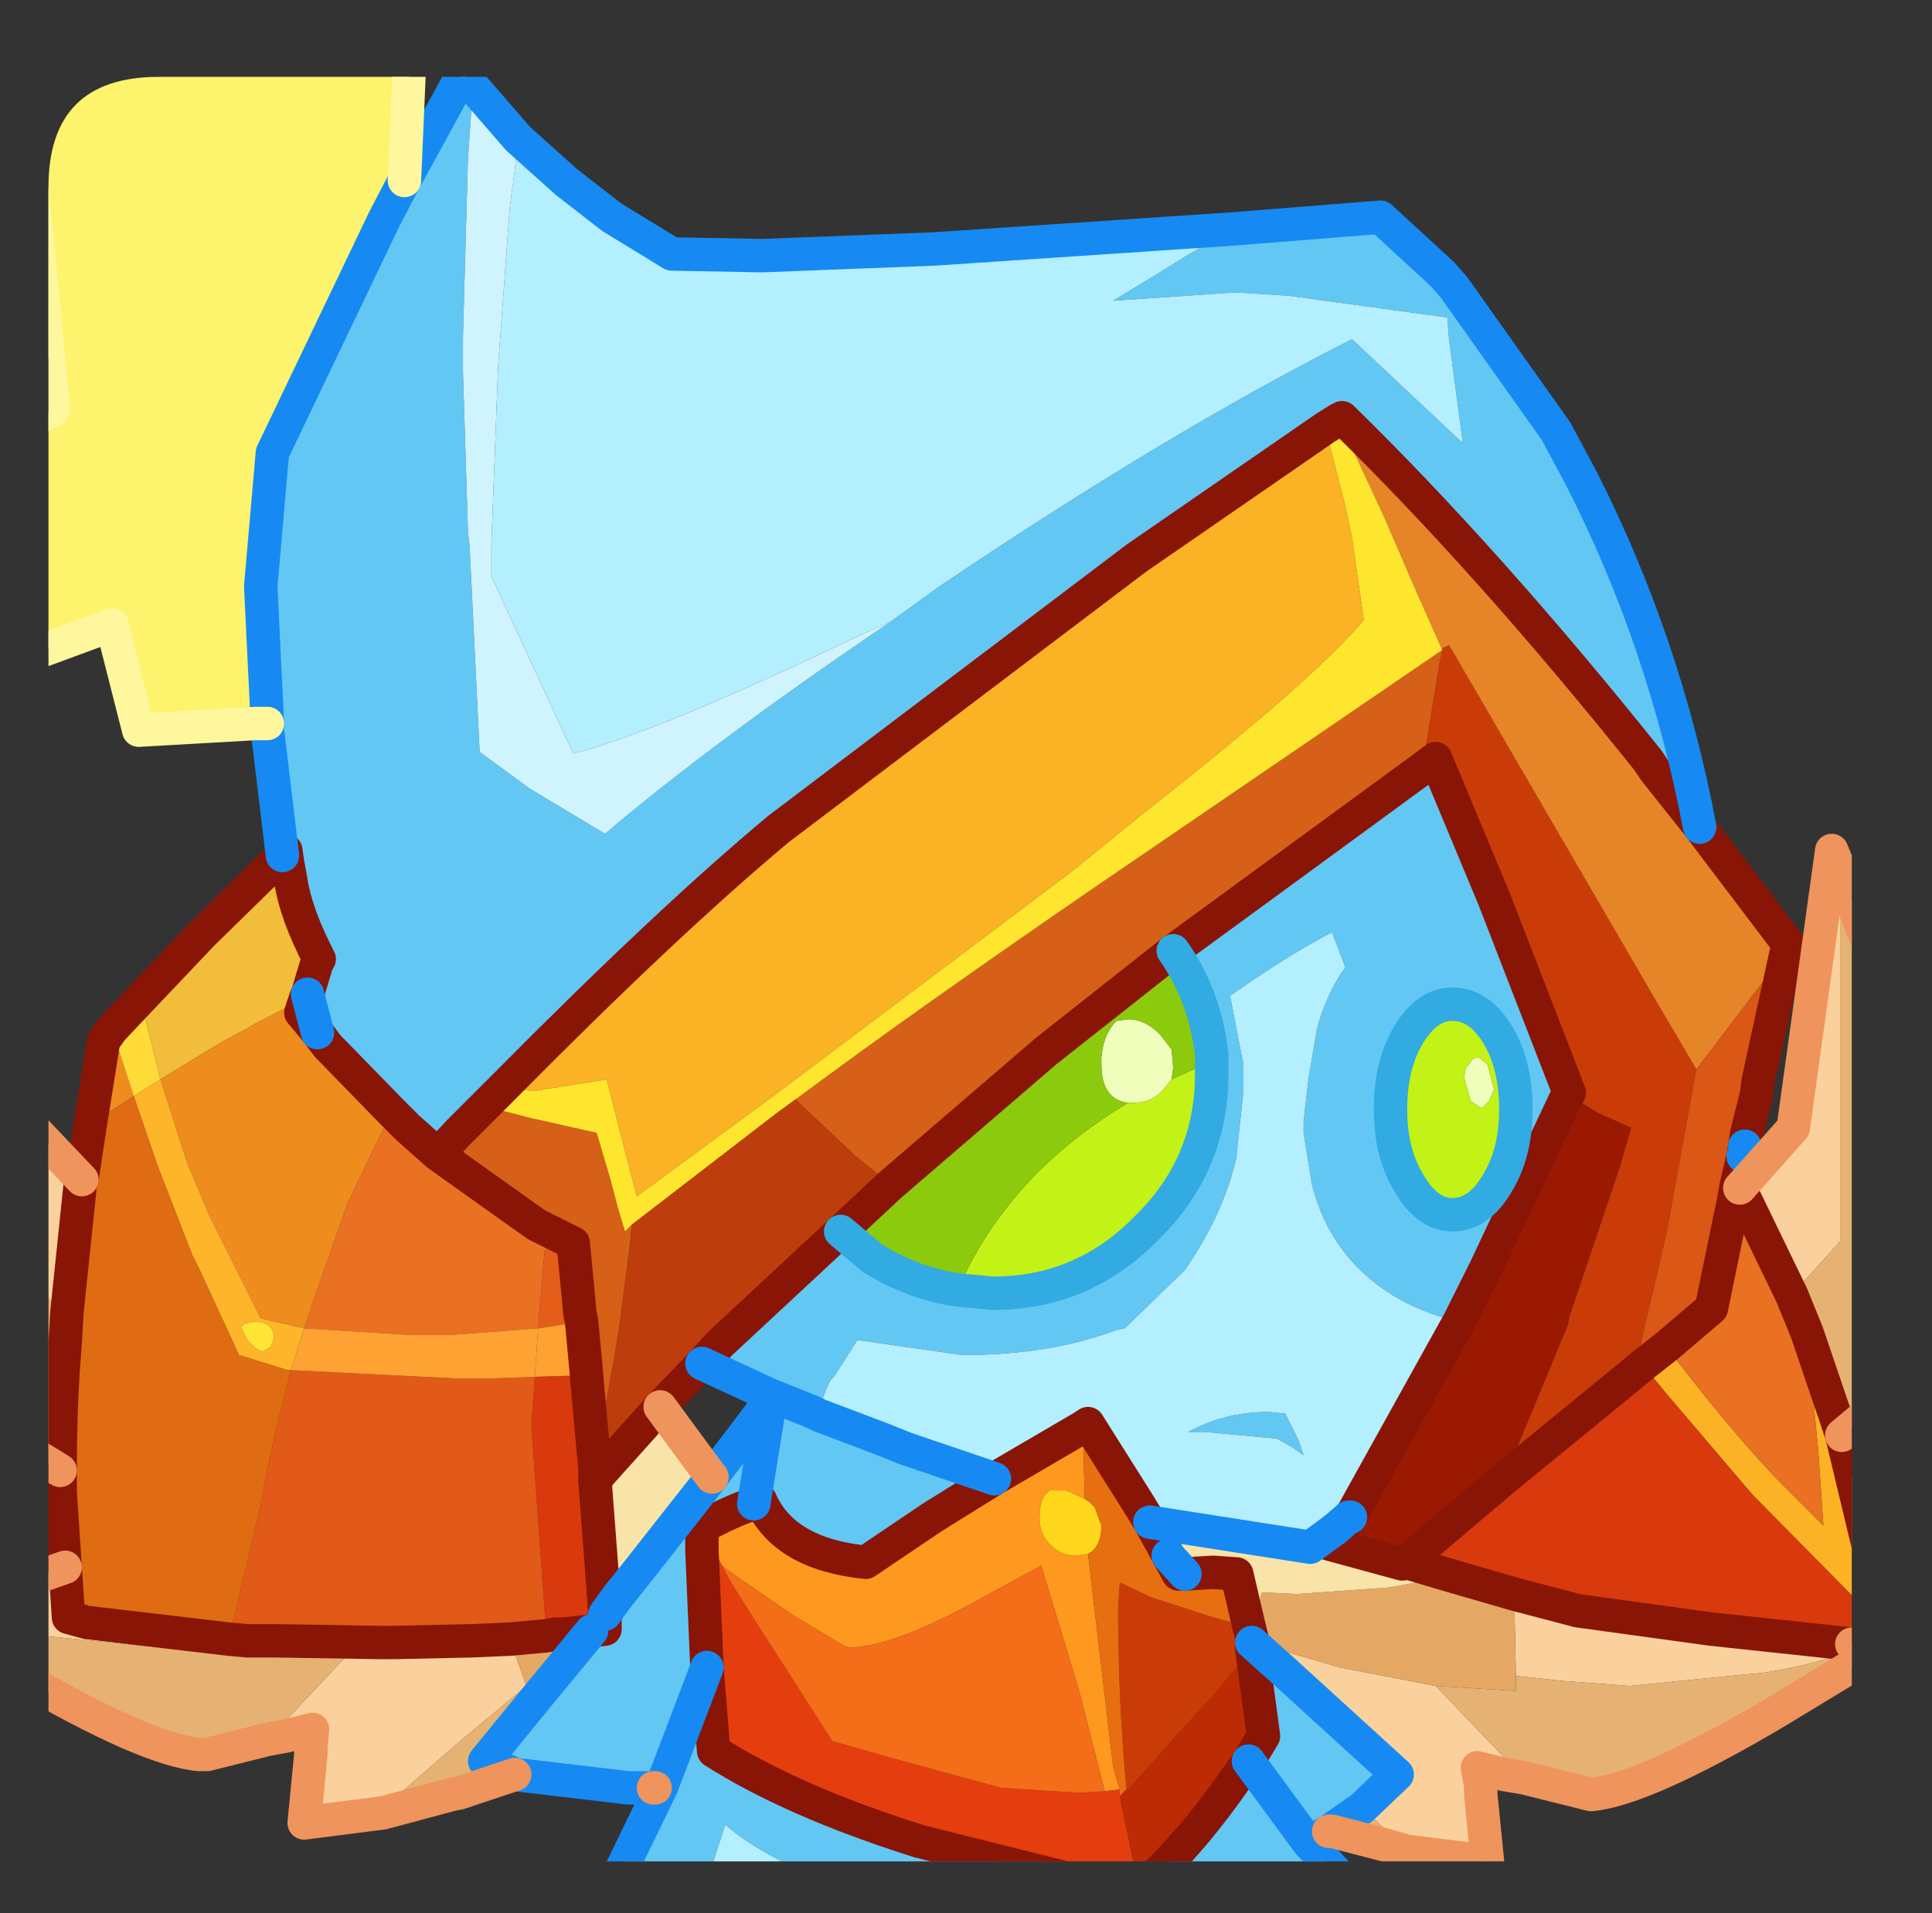 <?xml version="1.0" encoding="UTF-8" standalone="no"?>
<svg xmlns:ffdec="https://www.free-decompiler.com/flash" xmlns:xlink="http://www.w3.org/1999/xlink" ffdec:objectType="frame" height="57.25px" width="57.8px" xmlns="http://www.w3.org/2000/svg">
  <rect width="100%" height="100%" fill="#333333" stroke="none"/>
  <g transform="matrix(1.0, 0.0, 0.0, 1.0, 1.45, 2.3)">
    <clipPath id="clipPath0" transform="matrix(1.0, 0.0, 0.0, 1.0, 0.0, 0.0)">
      <path d="M50.5 0.0 Q53.95 0.0 53.95 3.3 L53.95 50.15 Q53.95 53.4 50.5 53.4 L3.3 53.4 Q0.0 53.4 0.0 50.15 L0.0 3.3 Q0.0 0.0 3.3 0.0 L50.5 0.0" fill="#000000" fill-rule="evenodd" stroke="none"/>
    </clipPath>
    <g clip-path="url(#clipPath0)">
      <use ffdec:characterId="2" height="57.25" transform="matrix(1.0, 0.0, 0.0, 1.0, -1.45, -2.3)" width="57.8" xlink:href="#shape1"/>
    </g>
    <use ffdec:characterId="3" height="53.4" transform="matrix(1.0, 0.0, 0.0, 1.0, 0.0, 0.0)" width="53.95" xlink:href="#shape2"/>
  </g>
  <defs>
    <g id="shape1" transform="matrix(1.0, 0.0, 0.0, 1.0, 1.45, 2.3)">
      <path d="M50.6 33.25 L52.2 31.45 53.35 23.15 53.6 23.75 53.6 34.85 52.15 36.45 50.6 33.25 M53.95 46.9 L54.2 46.95 Q53.2 47.45 51.35 47.75 L47.3 48.15 45.3 48.0 43.9 47.85 43.85 45.4 45.75 45.9 49.75 46.45 53.95 46.9 M44.15 50.9 L43.55 50.8 42.75 50.6 42.85 51.15 42.85 51.4 43.05 53.4 40.65 53.1 40.0 52.45 39.3 51.8 40.35 50.8 36.95 47.7 37.1 47.15 38.65 47.6 41.5 48.15 43.8 50.55 44.15 50.9 M18.15 51.2 L18.1 51.2 18.15 51.2 M10.0 51.95 L7.65 52.25 7.85 50.2 7.85 50.0 7.9 49.45 7.1 49.65 6.55 49.75 6.9 49.4 9.2 46.95 9.9 46.85 10.35 46.85 12.65 46.8 13.8 46.75 14.3 48.15 12.2 49.9 10.65 51.25 10.0 51.95 M-0.95 46.55 L-0.95 45.1 -0.35 44.9 0.5 44.6 0.6 46.1 1.15 46.25 5.4 46.75 5.95 46.8 5.35 46.85 3.4 47.0 -0.7 46.6 -0.95 46.55 M-0.95 35.8 L-0.95 30.95 1.0 33.0 0.95 33.15 0.55 37.0 -0.95 35.8" fill="#fbd29e" fill-rule="evenodd" stroke="none"/>
      <path d="M53.6 23.75 L55.65 29.05 55.85 29.6 55.85 38.8 54.9 39.6 53.65 40.65 53.45 40.05 52.6 37.55 52.15 36.45 53.6 34.85 53.6 23.75 M54.2 46.95 L54.7 47.1 51.65 48.95 Q47.75 51.25 46.15 51.4 L45.95 51.35 44.15 50.9 43.8 50.55 41.5 48.15 43.9 48.3 43.9 47.85 45.3 48.0 47.3 48.15 51.35 47.75 Q53.2 47.45 54.2 46.95 M40.65 53.1 L39.95 52.9 38.6 52.55 38.4 52.5 38.3 52.5 39.3 51.8 40.0 52.45 40.65 53.1 M13.95 50.8 L12.3 51.35 12.05 51.4 10.75 51.75 10.0 51.95 10.65 51.25 12.2 49.9 14.3 48.15 14.45 48.6 14.6 48.5 13.05 50.4 13.75 50.7 13.95 50.8 M6.55 49.75 L4.75 50.2 4.5 50.2 Q2.9 50.05 -0.95 47.8 L-0.95 46.55 -0.7 46.6 3.4 47.0 5.35 46.85 5.95 46.8 6.8 46.8 6.75 47.1 9.2 46.95 6.9 49.4 6.55 49.75 M0.35 41.7 L-0.95 40.9 -0.95 35.8 0.55 37.0 0.5 37.9 Q0.35 39.6 0.35 41.7" fill="#e7b374" fill-rule="evenodd" stroke="none"/>
      <path d="M36.0 46.7 L36.3 45.35 37.35 45.4 40.15 45.2 41.7 44.9 41.85 44.9 41.9 44.85 41.95 44.85 43.85 45.4 43.9 47.85 43.9 48.3 41.5 48.15 38.65 47.6 37.1 47.15 36.95 47.7 36.0 46.85 36.0 46.7 M6.8 46.8 L9.9 46.85 9.2 46.95 6.75 47.1 6.8 46.8 M13.8 46.75 L14.9 46.65 15.15 46.6 15.45 46.6 16.25 46.5 14.6 48.5 14.45 48.6 14.3 48.15 13.8 46.75 M16.6 45.3 L16.7 45.2 17.65 44.7 17.05 45.45 16.65 46.0 16.6 45.35 16.6 45.3" fill="#e5a964" fill-rule="evenodd" stroke="none"/>
      <path d="M38.5 43.7 L38.3 43.9 40.5 44.5 40.6 44.45 41.95 44.85 41.9 44.85 41.85 44.9 41.7 44.9 40.15 45.2 37.35 45.4 36.3 45.35 36.0 46.7 35.9 46.3 35.55 44.8 34.85 44.75 34.0 44.8 33.5 44.25 32.95 43.25 37.75 44.0 38.5 43.45 38.35 43.65 38.5 43.7 M16.6 45.3 L16.35 42.0 16.55 41.75 18.3 39.8 19.55 41.5 19.85 41.9 17.65 44.7 16.7 45.2 16.6 45.3" fill="#f9e5aa" fill-rule="evenodd" stroke="none"/>
      <path d="M6.55 19.35 L6.35 15.25 6.7 11.25 10.05 4.25 10.65 3.1 11.45 1.65 12.4 -0.1 12.75 0.35 12.65 1.0 12.55 2.45 12.4 7.8 12.4 8.8 12.55 13.6 12.6 14.05 12.9 20.2 14.4 21.3 16.65 22.65 Q19.95 19.85 25.2 16.3 L26.65 15.25 Q33.55 10.6 39.0 7.85 L42.3 10.95 42.3 10.85 41.9 7.85 41.85 7.2 37.1 6.55 35.5 6.45 31.85 6.7 33.25 5.85 34.05 5.35 35.45 4.55 39.85 4.2 41.7 5.9 42.05 6.3 45.1 10.6 45.85 12.0 Q48.35 16.9 49.4 22.45 L48.05 20.75 47.85 20.45 Q43.05 14.45 38.7 10.2 L38.6 10.25 38.2 10.5 32.55 14.4 21.85 22.5 Q18.55 25.25 13.65 30.2 L13.6 30.25 13.05 30.8 12.25 31.6 11.65 32.25 10.75 31.45 10.25 30.95 8.35 29.0 8.05 28.6 7.75 27.45 8.05 26.45 8.1 26.4 Q7.4 25.05 7.25 24.05 L7.15 23.5 7.1 23.15 7.0 23.3 6.55 19.55 6.55 19.35 M50.75 32.0 L50.8 32.15 50.7 32.3 50.75 32.0 M38.3 52.5 L37.7 52.85 39.2 54.45 36.6 54.45 35.6 53.7 34.85 54.45 24.3 54.45 Q21.35 53.3 20.25 52.3 L19.55 54.45 16.75 54.45 18.35 51.15 18.15 51.2 18.1 51.2 17.35 51.2 13.95 50.8 13.75 50.7 13.05 50.4 14.6 48.5 16.25 46.5 16.65 46.45 16.65 46.35 16.65 46.0 17.05 45.45 17.65 44.7 19.85 41.9 21.6 39.6 21.1 42.7 21.6 39.6 21.6 39.45 22.85 39.95 23.05 40.05 22.85 39.95 21.6 39.45 19.55 38.5 20.1 37.9 23.7 34.55 24.65 35.35 Q25.85 36.1 27.2 36.3 L28.25 36.4 Q30.95 36.4 32.85 34.45 34.8 32.55 34.8 29.85 L34.8 29.45 34.8 29.25 Q34.6 27.5 33.65 26.15 L41.1 20.7 41.5 20.4 43.25 24.6 45.5 30.4 45.45 30.45 43.0 35.65 42.2 37.25 Q41.1 37.0 40.2 36.45 38.35 35.3 37.8 33.15 L37.55 31.6 37.55 31.25 37.7 29.95 37.95 28.5 38.05 28.15 Q38.35 27.25 38.8 26.65 L38.4 25.6 Q37.5 26.05 36.0 27.05 L35.35 27.5 35.65 29.05 35.75 29.55 35.75 30.35 35.55 32.2 35.55 32.3 Q35.15 34.05 34.0 35.7 L32.2 37.45 31.95 37.5 Q29.95 38.25 27.35 38.25 L24.2 37.8 23.5 38.9 23.4 39.0 Q23.15 39.45 23.05 40.05 L24.9 40.75 25.65 41.05 28.3 41.95 26.45 43.1 24.45 44.45 Q22.0 44.2 21.3 42.6 L21.1 42.7 Q20.45 42.9 19.55 43.4 L19.55 43.45 19.55 44.1 19.7 47.6 19.9 50.1 Q22.25 51.6 26.05 52.8 L32.05 54.3 32.55 54.35 32.6 54.3 Q34.1 52.95 35.4 51.1 L35.9 50.4 36.35 49.65 36.0 47.05 36.0 46.85 36.95 47.7 40.35 50.8 39.3 51.8 38.3 52.5 M43.9 30.9 Q43.9 29.55 43.35 28.65 42.8 27.75 42.0 27.75 41.25 27.75 40.7 28.65 40.15 29.55 40.15 30.9 40.15 32.2 40.7 33.1 41.25 34.05 42.0 34.05 42.8 34.05 43.35 33.1 43.9 32.2 43.9 30.9 M33.5 44.25 L34.0 44.8 33.8 44.8 33.5 44.25 M37.55 41.25 L37.2 41.0 36.75 40.75 34.6 40.55 34.1 40.55 Q35.2 39.95 36.5 39.95 L37.0 40.0 37.4 40.8 37.55 41.25 M37.7 52.85 L35.9 50.4 37.7 52.85 M18.35 51.15 L19.7 47.6 18.35 51.15" fill="#63c8f5" fill-rule="evenodd" stroke="none"/>
      <path d="M53.65 40.65 L54.55 44.4 54.95 46.45 51.0 42.45 50.7 42.1 48.4 39.4 47.7 38.55 48.4 38.0 49.1 38.9 Q50.55 40.75 51.75 42.0 L53.1 43.35 52.95 41.15 52.7 38.55 52.6 37.55 53.45 40.05 53.65 40.65 M38.2 10.5 L38.8 12.85 39.0 13.8 39.35 16.25 Q37.9 18.0 32.8 22.0 L30.65 23.75 21.75 30.45 17.6 33.5 17.3 32.35 16.7 30.0 14.5 30.35 13.65 30.2 Q18.55 25.25 21.85 22.5 L32.55 14.4 38.2 10.5" fill="#fcb325" fill-rule="evenodd" stroke="none"/>
      <path d="M54.95 46.45 L55.05 46.95 53.95 46.9 49.75 46.45 45.75 45.9 43.85 45.4 41.95 44.85 40.6 44.45 43.55 41.95 47.4 38.8 47.7 38.55 48.4 39.4 50.7 42.1 51.0 42.45 54.95 46.45 M38.5 43.7 L38.35 43.65 38.5 43.45 38.9 43.1 38.95 43.1 38.5 43.7 M16.1 38.85 L16.1 38.9 16.35 41.65 16.35 42.0 16.6 45.3 16.6 45.35 16.65 46.0 16.65 46.35 16.65 46.45 16.25 46.5 15.45 46.6 15.15 46.6 14.9 46.65 14.85 46.1 14.85 46.0 14.45 40.4 14.45 40.25 14.55 38.9 16.1 38.85" fill="#d9390d" fill-rule="evenodd" stroke="none"/>
      <path d="M50.5 33.15 L50.6 33.25 52.15 36.45 52.6 37.55 52.7 38.55 52.95 41.15 53.1 43.35 51.75 42.0 Q50.55 40.75 49.1 38.9 L48.4 38.0 49.75 36.85 50.4 33.7 50.5 33.15 M10.25 30.95 L10.75 31.45 11.65 32.25 14.6 34.35 14.9 34.5 14.7 36.8 14.65 37.45 12.0 37.65 10.85 37.65 7.65 37.45 8.0 36.4 8.95 33.7 10.15 31.2 10.25 30.95" fill="#eb7022" fill-rule="evenodd" stroke="none"/>
      <path d="M14.05 1.85 L15.5 3.15 16.85 4.2 18.65 5.3 21.35 5.35 26.5 5.15 35.45 4.55 34.05 5.35 33.25 5.85 31.85 6.7 35.5 6.45 37.1 6.55 41.85 7.2 41.9 7.85 42.3 10.85 42.3 10.95 39.0 7.85 Q33.55 10.6 26.65 15.25 L25.2 16.3 24.3 16.7 Q18.25 19.6 15.7 20.25 L13.25 14.95 13.25 14.0 13.45 8.7 13.8 3.9 13.95 2.8 14.05 1.85 M36.6 54.45 L34.85 54.45 35.6 53.7 36.6 54.45 M24.3 54.45 L19.55 54.45 20.25 52.3 Q21.35 53.3 24.3 54.45 M38.5 43.45 L37.75 44.0 32.95 43.25 32.55 42.6 31.1 40.3 30.95 40.4 28.3 41.95 25.65 41.05 24.9 40.75 23.05 40.05 Q23.15 39.45 23.4 39.0 L23.5 38.9 24.2 37.8 27.35 38.25 Q29.95 38.25 31.95 37.5 L32.2 37.45 34.0 35.7 Q35.15 34.05 35.55 32.3 L35.55 32.2 35.75 30.35 35.75 29.55 35.65 29.05 35.35 27.5 36.0 27.05 Q37.5 26.05 38.4 25.6 L38.8 26.65 Q38.35 27.25 38.05 28.15 L37.95 28.5 37.7 29.95 37.55 31.25 37.55 31.6 37.8 33.15 Q38.35 35.3 40.2 36.45 41.1 37.0 42.2 37.25 L38.95 43.1 38.9 43.1 38.5 43.45 M37.55 41.25 L37.4 40.8 37.0 40.0 36.5 39.95 Q35.2 39.95 34.1 40.55 L34.6 40.55 36.75 40.75 37.2 41.0 37.55 41.25" fill="#b4f0ff" fill-rule="evenodd" stroke="none"/>
      <path d="M-0.95 10.55 L0.15 9.95 -0.35 4.75 -0.6 2.4 -0.9 -1.3 7.4 -1.8 10.85 -1.55 10.65 3.1 10.05 4.25 6.7 11.25 6.35 15.25 6.55 19.35 6.4 19.35 6.2 19.35 2.7 19.55 1.9 16.4 -0.95 17.45 -0.95 10.55" fill="#fff46d" fill-rule="evenodd" stroke="none"/>
      <path d="M42.6 29.4 L42.7 29.35 42.8 29.35 43.05 29.55 43.25 30.3 43.1 30.65 42.9 30.85 42.85 30.85 42.55 30.65 42.35 29.95 42.4 29.65 42.5 29.55 42.6 29.4 M32.3 30.7 Q31.5 30.6 31.5 29.55 L31.5 29.35 Q31.55 28.7 31.9 28.3 L31.95 28.25 32.3 28.2 Q32.8 28.2 33.25 28.65 L33.6 29.1 33.65 29.65 33.6 30.0 33.4 30.25 Q33.05 30.7 32.45 30.7 L32.3 30.7" fill="#f1ffbd" fill-rule="evenodd" stroke="none"/>
      <path d="M42.6 29.4 L42.5 29.55 42.4 29.65 42.35 29.95 42.55 30.65 42.85 30.85 42.9 30.85 43.1 30.65 43.25 30.3 43.05 29.55 42.8 29.35 42.7 29.35 42.6 29.4 M43.9 30.9 Q43.9 32.2 43.35 33.1 42.8 34.05 42.0 34.05 41.25 34.05 40.7 33.1 40.15 32.2 40.15 30.9 40.15 29.55 40.7 28.65 41.25 27.75 42.0 27.75 42.8 27.75 43.35 28.65 43.9 29.55 43.9 30.9 M32.3 30.7 L32.45 30.7 Q33.05 30.7 33.4 30.25 L33.6 30.0 34.8 29.45 34.8 29.85 Q34.8 32.55 32.85 34.45 30.95 36.4 28.25 36.4 L27.2 36.3 Q28.7 32.85 32.3 30.7" fill="#c4f316" fill-rule="evenodd" stroke="none"/>
      <path d="M25.2 33.15 L29.85 29.15 33.65 26.15 Q34.6 27.5 34.8 29.25 L34.8 29.45 33.6 30.0 33.65 29.65 33.6 29.1 33.25 28.65 Q32.8 28.2 32.3 28.2 L31.95 28.25 31.9 28.3 Q31.55 28.7 31.5 29.35 L31.5 29.55 Q31.5 30.6 32.3 30.7 28.7 32.85 27.2 36.3 25.85 36.1 24.65 35.35 L23.7 34.55 25.2 33.15" fill="#8dcb0d" fill-rule="evenodd" stroke="none"/>
      <path d="M41.7 17.15 L41.6 17.65 41.1 20.7 33.65 26.15 29.85 29.15 25.2 33.15 24.15 32.3 22.35 30.6 Q26.05 27.85 31.45 24.15 L41.7 17.15 M13.05 30.8 L14.4 31.15 16.4 31.6 16.8 32.95 17.05 33.9 17.25 34.55 17.45 34.35 17.4 34.9 17.1 37.25 16.95 38.2 16.8 39.0 16.35 41.65 16.1 38.9 16.1 38.85 15.95 37.25 15.9 37.0 15.7 34.9 14.9 34.5 14.6 34.35 11.65 32.25 12.25 31.6 13.05 30.8" fill="#d76017" fill-rule="evenodd" stroke="none"/>
      <path d="M41.1 20.7 L41.6 17.65 41.7 17.15 41.7 17.1 41.9 17.0 47.95 27.4 49.3 29.7 48.7 33.0 48.4 34.65 47.8 37.2 47.55 38.35 47.4 38.8 43.55 41.95 45.35 37.6 45.45 37.35 45.5 37.1 47.0 32.65 47.35 31.45 46.35 31.0 45.45 30.45 45.5 30.4 43.25 24.6 41.5 20.4 41.1 20.7 M35.9 46.3 L36.0 46.7 36.0 46.85 36.0 47.05 34.75 48.55 34.55 48.75 32.3 51.25 32.25 51.25 Q32.0 48.6 32.0 45.8 L32.05 45.05 33.0 45.5 34.7 46.05 35.4 46.25 35.9 46.3" fill="#cb3c07" fill-rule="evenodd" stroke="none"/>
      <path d="M49.4 22.45 L52.05 25.95 52.0 26.15 49.3 29.7 47.95 27.4 41.9 17.0 41.7 17.1 41.7 17.15 40.9 15.35 39.95 13.15 38.6 10.25 38.7 10.2 Q43.05 14.45 47.85 20.45 L48.05 20.75 49.4 22.45" fill="#e78628" fill-rule="evenodd" stroke="none"/>
      <path d="M41.7 17.15 L31.45 24.15 Q26.05 27.85 22.35 30.6 L21.8 31.0 17.45 34.35 17.25 34.55 17.05 33.9 16.8 32.95 16.4 31.6 14.4 31.15 13.05 30.8 13.6 30.25 13.65 30.2 14.5 30.35 16.7 30.0 17.3 32.35 17.6 33.5 21.75 30.45 30.65 23.75 32.8 22.0 Q37.9 18.0 39.35 16.25 L39.0 13.8 38.8 12.85 38.2 10.5 38.6 10.25 39.95 13.15 40.9 15.35 41.7 17.15" fill="#ffe62e" fill-rule="evenodd" stroke="none"/>
      <path d="M52.0 26.15 L51.15 30.05 51.1 30.45 50.85 31.45 50.8 31.65 50.75 32.0 50.7 32.3 50.5 33.15 50.4 33.7 49.75 36.85 48.4 38.0 47.7 38.55 47.4 38.8 47.55 38.35 47.8 37.2 48.4 34.65 48.7 33.0 49.3 29.7 52.0 26.15" fill="#db5716" fill-rule="evenodd" stroke="none"/>
      <path d="M45.45 30.45 L46.35 31.0 47.35 31.45 47.0 32.65 45.5 37.1 45.45 37.35 45.35 37.6 43.55 41.95 40.6 44.45 40.5 44.5 38.3 43.9 38.5 43.7 38.95 43.1 42.2 37.25 43.0 35.65 45.45 30.45" fill="#9c1900" fill-rule="evenodd" stroke="none"/>
      <path d="M12.75 0.35 L14.05 1.85 13.95 2.8 13.8 3.9 13.45 8.7 13.25 14.0 13.25 14.95 15.7 20.25 Q18.25 19.6 24.3 16.7 L25.2 16.3 Q19.95 19.85 16.65 22.65 L14.4 21.3 12.9 20.2 12.6 14.05 12.55 13.6 12.4 8.8 12.4 7.8 12.55 2.45 12.65 1.0 12.75 0.35" fill="#d0f5ff" fill-rule="evenodd" stroke="none"/>
      <path d="M22.35 30.6 L24.15 32.3 25.2 33.15 23.7 34.55 20.1 37.9 19.55 38.5 18.3 39.8 16.55 41.75 16.35 42.0 16.35 41.65 16.8 39.0 16.95 38.2 17.1 37.25 17.4 34.9 17.45 34.35 21.8 31.0 22.35 30.6" fill="#bf3d0c" fill-rule="evenodd" stroke="none"/>
      <path d="M2.75 27.6 L4.6 25.65 7.0 23.3 7.1 23.15 7.15 23.5 7.25 24.05 Q7.4 25.05 8.1 26.4 L8.05 26.45 7.75 27.45 7.7 27.55 6.15 28.35 5.9 28.5 5.15 28.9 3.35 30.0 2.75 27.6" fill="#f3be3a" fill-rule="evenodd" stroke="none"/>
      <path d="M14.65 37.45 L14.7 36.8 14.9 34.5 15.7 34.9 15.9 37.0 15.95 37.25 14.65 37.45" fill="#e55e1a" fill-rule="evenodd" stroke="none"/>
      <path d="M1.25 31.35 L1.65 28.85 1.9 28.5 2.55 30.5 1.25 31.35 M8.05 28.6 L8.35 29.0 10.25 30.95 10.15 31.2 8.95 33.7 8.0 36.4 7.65 37.45 6.35 37.15 5.75 35.95 4.8 34.05 4.15 32.5 3.35 30.0 5.15 28.9 5.9 28.5 6.15 28.35 7.7 27.55 7.55 28.0 8.05 28.6" fill="#ef8d1e" fill-rule="evenodd" stroke="none"/>
      <path d="M1.9 28.5 L2.75 27.6 3.35 30.0 2.55 30.5 1.9 28.5" fill="#ffdc38" fill-rule="evenodd" stroke="none"/>
      <path d="M2.55 30.5 L3.35 30.0 4.15 32.5 4.8 34.05 5.75 35.95 6.35 37.15 7.65 37.45 7.25 38.7 7.15 38.7 6.35 38.45 5.7 38.25 4.5 35.65 4.3 35.25 3.25 32.55 2.55 30.5 M6.75 37.75 Q6.75 37.25 6.15 37.25 L5.9 37.3 5.75 37.4 5.95 37.8 6.2 38.05 6.4 38.15 6.65 38.0 6.75 37.75" fill="#ffb62a" fill-rule="evenodd" stroke="none"/>
      <path d="M0.5 44.6 L0.35 42.35 0.35 41.7 Q0.35 39.6 0.5 37.9 L0.55 37.0 0.95 33.15 1.0 33.0 1.25 31.35 2.55 30.5 3.25 32.55 4.3 35.25 4.5 35.65 5.7 38.25 6.35 38.45 7.15 38.7 7.25 38.7 6.95 39.95 6.9 40.05 6.45 42.15 6.45 42.3 5.4 46.75 1.15 46.25 0.6 46.1 0.5 44.6" fill="#e06c12" fill-rule="evenodd" stroke="none"/>
      <path d="M6.75 37.75 L6.65 38.0 6.4 38.15 6.2 38.05 5.95 37.8 5.75 37.4 5.9 37.3 6.15 37.25 Q6.75 37.25 6.75 37.75" fill="#ffe633" fill-rule="evenodd" stroke="none"/>
      <path d="M5.4 46.75 L6.45 42.3 6.45 42.15 6.9 40.05 6.95 39.95 7.25 38.7 12.2 38.95 13.25 38.95 14.55 38.9 14.45 40.25 14.45 40.4 14.85 46.0 14.85 46.1 14.9 46.65 13.8 46.75 12.65 46.8 10.35 46.85 9.9 46.85 6.8 46.8 5.95 46.8 5.4 46.75" fill="#e25a18" fill-rule="evenodd" stroke="none"/>
      <path d="M7.65 37.45 L10.85 37.65 12.0 37.65 14.65 37.45 14.55 38.9 13.25 38.95 12.2 38.95 7.25 38.7 7.65 37.45" fill="#ffa333" fill-rule="evenodd" stroke="none"/>
      <path d="M15.95 37.25 L16.1 38.85 14.55 38.9 14.65 37.45 15.95 37.25" fill="#ffa231" fill-rule="evenodd" stroke="none"/>
      <path d="M19.55 43.45 L19.55 43.4 Q20.45 42.9 21.1 42.7 L21.3 42.6 Q22.0 44.2 24.45 44.45 L26.45 43.1 28.3 41.95 30.95 40.4 31.0 42.55 30.45 42.3 29.95 42.3 29.85 42.4 29.8 42.45 Q29.65 42.65 29.65 43.15 29.65 43.65 30.05 44.0 30.35 44.25 30.75 44.25 L31.1 44.2 31.85 50.55 32.05 51.25 31.6 51.3 30.85 48.35 29.7 44.55 27.5 45.75 Q25.15 47.0 23.95 47.0 L23.8 46.95 22.3 46.05 20.55 44.85 20.15 44.55 19.55 43.45" fill="#ff991e" fill-rule="evenodd" stroke="none"/>
      <path d="M19.7 47.6 L19.55 44.1 19.55 43.45 20.15 44.55 20.45 45.1 20.95 45.9 23.45 49.8 25.2 50.3 28.5 51.2 30.85 51.35 31.6 51.3 32.05 51.25 32.05 51.45 32.55 53.85 32.6 54.3 32.55 54.35 32.05 54.3 26.05 52.8 Q22.25 51.6 19.9 50.1 L19.7 47.6" fill="#e53d0e" fill-rule="evenodd" stroke="none"/>
      <path d="M31.1 44.2 L30.75 44.25 Q30.35 44.25 30.05 44.0 29.65 43.65 29.65 43.15 29.65 42.65 29.8 42.45 L29.85 42.4 29.95 42.3 30.45 42.3 31.0 42.55 31.15 42.65 31.3 42.8 31.5 43.35 Q31.5 44.0 31.1 44.2" fill="#ffd71c" fill-rule="evenodd" stroke="none"/>
      <path d="M20.15 44.55 L20.55 44.85 22.3 46.05 23.8 46.95 23.95 47.0 Q25.15 47.0 27.5 45.75 L29.7 44.55 30.85 48.35 31.6 51.3 30.85 51.35 28.5 51.2 25.2 50.3 23.45 49.8 20.95 45.9 20.45 45.1 20.15 44.55" fill="#f56d18" fill-rule="evenodd" stroke="none"/>
      <path d="M32.95 43.25 L33.5 44.25 33.8 44.8 34.0 44.8 34.85 44.75 35.55 44.8 35.9 46.3 35.4 46.25 34.7 46.05 33.0 45.5 32.05 45.05 32.0 45.8 Q32.0 48.6 32.25 51.25 L32.05 51.45 32.05 51.25 31.85 50.55 31.1 44.2 Q31.5 44.0 31.5 43.35 L31.3 42.8 31.15 42.65 31.0 42.55 30.95 40.4 31.1 40.3 32.55 42.6 32.95 43.25" fill="#e96f0f" fill-rule="evenodd" stroke="none"/>
      <path d="M32.25 51.25 L32.3 51.25 34.55 48.75 34.75 48.55 36.0 47.05 36.35 49.65 35.9 50.4 35.4 51.1 Q34.1 52.95 32.6 54.3 L32.55 53.85 32.05 51.45 32.25 51.25" fill="#bd2b03" fill-rule="evenodd" stroke="none"/>
      <path d="M49.4 22.45 L52.05 25.95 52.0 26.15 51.15 30.05 51.1 30.45 50.85 31.45 50.8 31.65 50.75 32.0 50.7 32.3 50.5 33.15 50.6 33.25 52.15 36.45 52.6 37.55 53.45 40.05 53.65 40.65 54.55 44.4 54.95 46.45 55.05 46.95 53.95 46.9 49.75 46.45 45.75 45.9 43.85 45.4 41.95 44.85 40.6 44.45 43.55 41.95 47.4 38.8 47.7 38.55 48.4 38.0 49.75 36.85 50.4 33.7 50.5 33.15 M0.5 44.6 L0.35 42.35 0.35 41.7 Q0.35 39.6 0.5 37.9 L0.55 37.0 0.95 33.15 1.0 33.0 1.25 31.35 1.65 28.85 1.9 28.5 2.75 27.6 4.6 25.65 7.0 23.3 7.1 23.15 7.15 23.5 7.25 24.05 Q7.4 25.05 8.1 26.4 L8.05 26.45 7.75 27.45 7.7 27.55 7.55 28.0 8.05 28.6 8.35 29.0 10.25 30.95 10.75 31.45 11.65 32.25 12.25 31.6 13.05 30.8 13.6 30.25 13.65 30.2 Q18.55 25.25 21.85 22.5 L32.55 14.4 38.2 10.5 38.6 10.25 38.7 10.2 Q43.05 14.45 47.85 20.45 L48.05 20.75 49.4 22.45 M25.2 33.15 L29.85 29.15 33.65 26.15 41.1 20.7 41.5 20.4 43.25 24.6 45.5 30.4 45.45 30.45 43.0 35.65 42.2 37.25 38.95 43.1 38.5 43.7 38.35 43.65 38.5 43.45 M40.6 44.45 L40.5 44.5 38.3 43.9 38.5 43.7 M32.95 43.25 L33.5 44.25 33.8 44.8 34.0 44.8 34.85 44.75 35.55 44.8 35.9 46.3 36.0 46.7 36.0 46.85 36.0 47.05 36.35 49.65 35.9 50.4 35.4 51.1 Q34.1 52.95 32.6 54.3 L32.55 54.35 32.05 54.3 26.05 52.8 Q22.25 51.6 19.9 50.1 L19.7 47.6 19.55 44.1 19.55 43.45 19.55 43.4 Q20.45 42.9 21.1 42.7 L21.3 42.6 Q22.0 44.2 24.45 44.45 L26.45 43.1 28.3 41.95 30.95 40.4 31.1 40.3 32.55 42.6 32.95 43.25 M14.9 34.5 L14.6 34.35 11.65 32.25 M14.9 34.5 L15.7 34.9 15.9 37.0 15.95 37.25 16.1 38.85 16.1 38.9 16.35 41.65 16.35 42.0 16.6 45.3 16.6 45.35 16.65 46.0 16.65 46.35 16.65 46.45 16.25 46.5 15.45 46.6 15.15 46.6 14.9 46.65 13.8 46.75 12.65 46.8 10.35 46.85 9.9 46.85 6.8 46.8 5.95 46.8 5.4 46.75 1.15 46.25 0.6 46.1 0.5 44.6 M18.3 39.8 L19.55 38.5 20.1 37.9 23.7 34.55 25.2 33.15 M18.3 39.8 L16.55 41.75 16.35 42.0" fill="none" stroke="#8a1507" stroke-linecap="round" stroke-linejoin="round" stroke-width="1.0"/>
      <path d="M43.9 30.9 Q43.9 32.2 43.35 33.1 42.8 34.05 42.0 34.05 41.25 34.05 40.7 33.1 40.15 32.2 40.15 30.9 40.15 29.55 40.7 28.65 41.25 27.75 42.0 27.75 42.8 27.75 43.35 28.65 43.9 29.55 43.9 30.9 M34.8 29.45 L34.8 29.25 Q34.6 27.5 33.65 26.15 M34.8 29.45 L34.8 29.85 Q34.8 32.55 32.85 34.45 30.95 36.4 28.25 36.4 L27.2 36.3 Q25.85 36.1 24.65 35.35 L23.7 34.55" fill="none" stroke="#31ace2" stroke-linecap="round" stroke-linejoin="round" stroke-width="1.0"/>
      <path d="M6.55 19.35 L6.35 15.25 6.7 11.25 10.05 4.25 10.65 3.1 11.45 1.65 12.4 -0.1 12.75 0.35 14.05 1.85 15.5 3.15 16.85 4.2 18.65 5.3 21.35 5.35 26.5 5.15 35.45 4.55 39.85 4.2 41.7 5.9 42.05 6.3 45.1 10.6 45.85 12.0 Q48.35 16.9 49.4 22.45 M50.75 32.0 L50.8 32.15 50.7 32.3 M38.3 52.5 L37.7 52.85 39.2 54.45 M16.75 54.45 L18.35 51.15 18.15 51.2 18.1 51.2 17.35 51.2 13.95 50.8 13.75 50.7 13.05 50.4 14.6 48.5 16.25 46.5 M7.0 23.3 L6.55 19.55 6.55 19.35 M38.5 43.45 L37.75 44.0 32.95 43.25 M33.5 44.25 L34.0 44.8 M7.75 27.45 L8.05 28.6 M17.65 44.7 L19.85 41.9 21.6 39.6 21.1 42.7 M16.65 46.0 L17.05 45.45 17.65 44.7 M28.3 41.95 L25.65 41.05 24.9 40.75 23.05 40.05 22.85 39.95 21.6 39.45 21.6 39.6 M38.95 43.1 L38.9 43.1 38.5 43.45 M36.95 47.7 L36.0 46.85 M21.6 39.45 L19.55 38.5 M39.3 51.8 L38.3 52.5 M39.3 51.8 L40.35 50.8 36.95 47.7 M35.9 50.4 L37.7 52.85 M19.7 47.6 L18.35 51.15" fill="none" stroke="#168bf3" stroke-linecap="round" stroke-linejoin="round" stroke-width="1.0"/>
      <path d="M10.65 3.1 L10.85 -1.55 7.4 -1.8 -0.9 -1.3 -0.6 2.4 -0.35 4.75 0.15 9.95 -0.95 10.55 M-0.95 17.45 L1.9 16.4 2.7 19.55 6.2 19.35 6.4 19.35 6.55 19.35" fill="none" stroke="#fff89f" stroke-linecap="round" stroke-linejoin="round" stroke-width="1.0"/>
      <path d="M50.6 33.25 L52.2 31.45 53.35 23.15 53.6 23.75 55.65 29.05 55.85 29.6 M55.85 38.8 L54.9 39.6 53.65 40.65 M53.95 46.9 L54.2 46.95 54.7 47.1 51.65 48.95 Q47.75 51.25 46.15 51.4 L45.95 51.35 44.15 50.9 43.55 50.8 42.75 50.6 42.85 51.15 42.85 51.4 43.05 53.4 40.65 53.1 39.95 52.9 38.6 52.55 38.4 52.5 38.3 52.5 M18.15 51.2 L18.1 51.2 M13.95 50.8 L12.3 51.35 12.05 51.4 10.75 51.75 10.0 51.95 7.65 52.25 7.85 50.2 7.85 50.0 7.9 49.45 7.1 49.65 6.55 49.75 4.75 50.2 4.5 50.2 Q2.9 50.05 -0.95 47.8 M-0.95 45.1 L-0.35 44.9 0.5 44.6 M0.35 41.7 L-0.95 40.9 M-0.95 30.95 L1.0 33.0 M19.85 41.9 L19.55 41.5 18.3 39.8" fill="none" stroke="#f0955c" stroke-linecap="round" stroke-linejoin="round" stroke-width="1.0"/>
    </g>
    <g id="shape2" transform="matrix(1.0, 0.0, 0.0, 1.0, 0.0, 0.0)">
      <path d="M50.5 0.0 Q53.95 0.0 53.95 3.3 L53.95 50.15 Q53.95 53.4 50.5 53.4 L3.3 53.4 Q0.0 53.4 0.0 50.15 L0.0 3.3 Q0.0 0.0 3.3 0.0 L50.5 0.0" fill="#000000" fill-opacity="0.004" fill-rule="evenodd" stroke="none"/>
    </g>
  </defs>
</svg>
